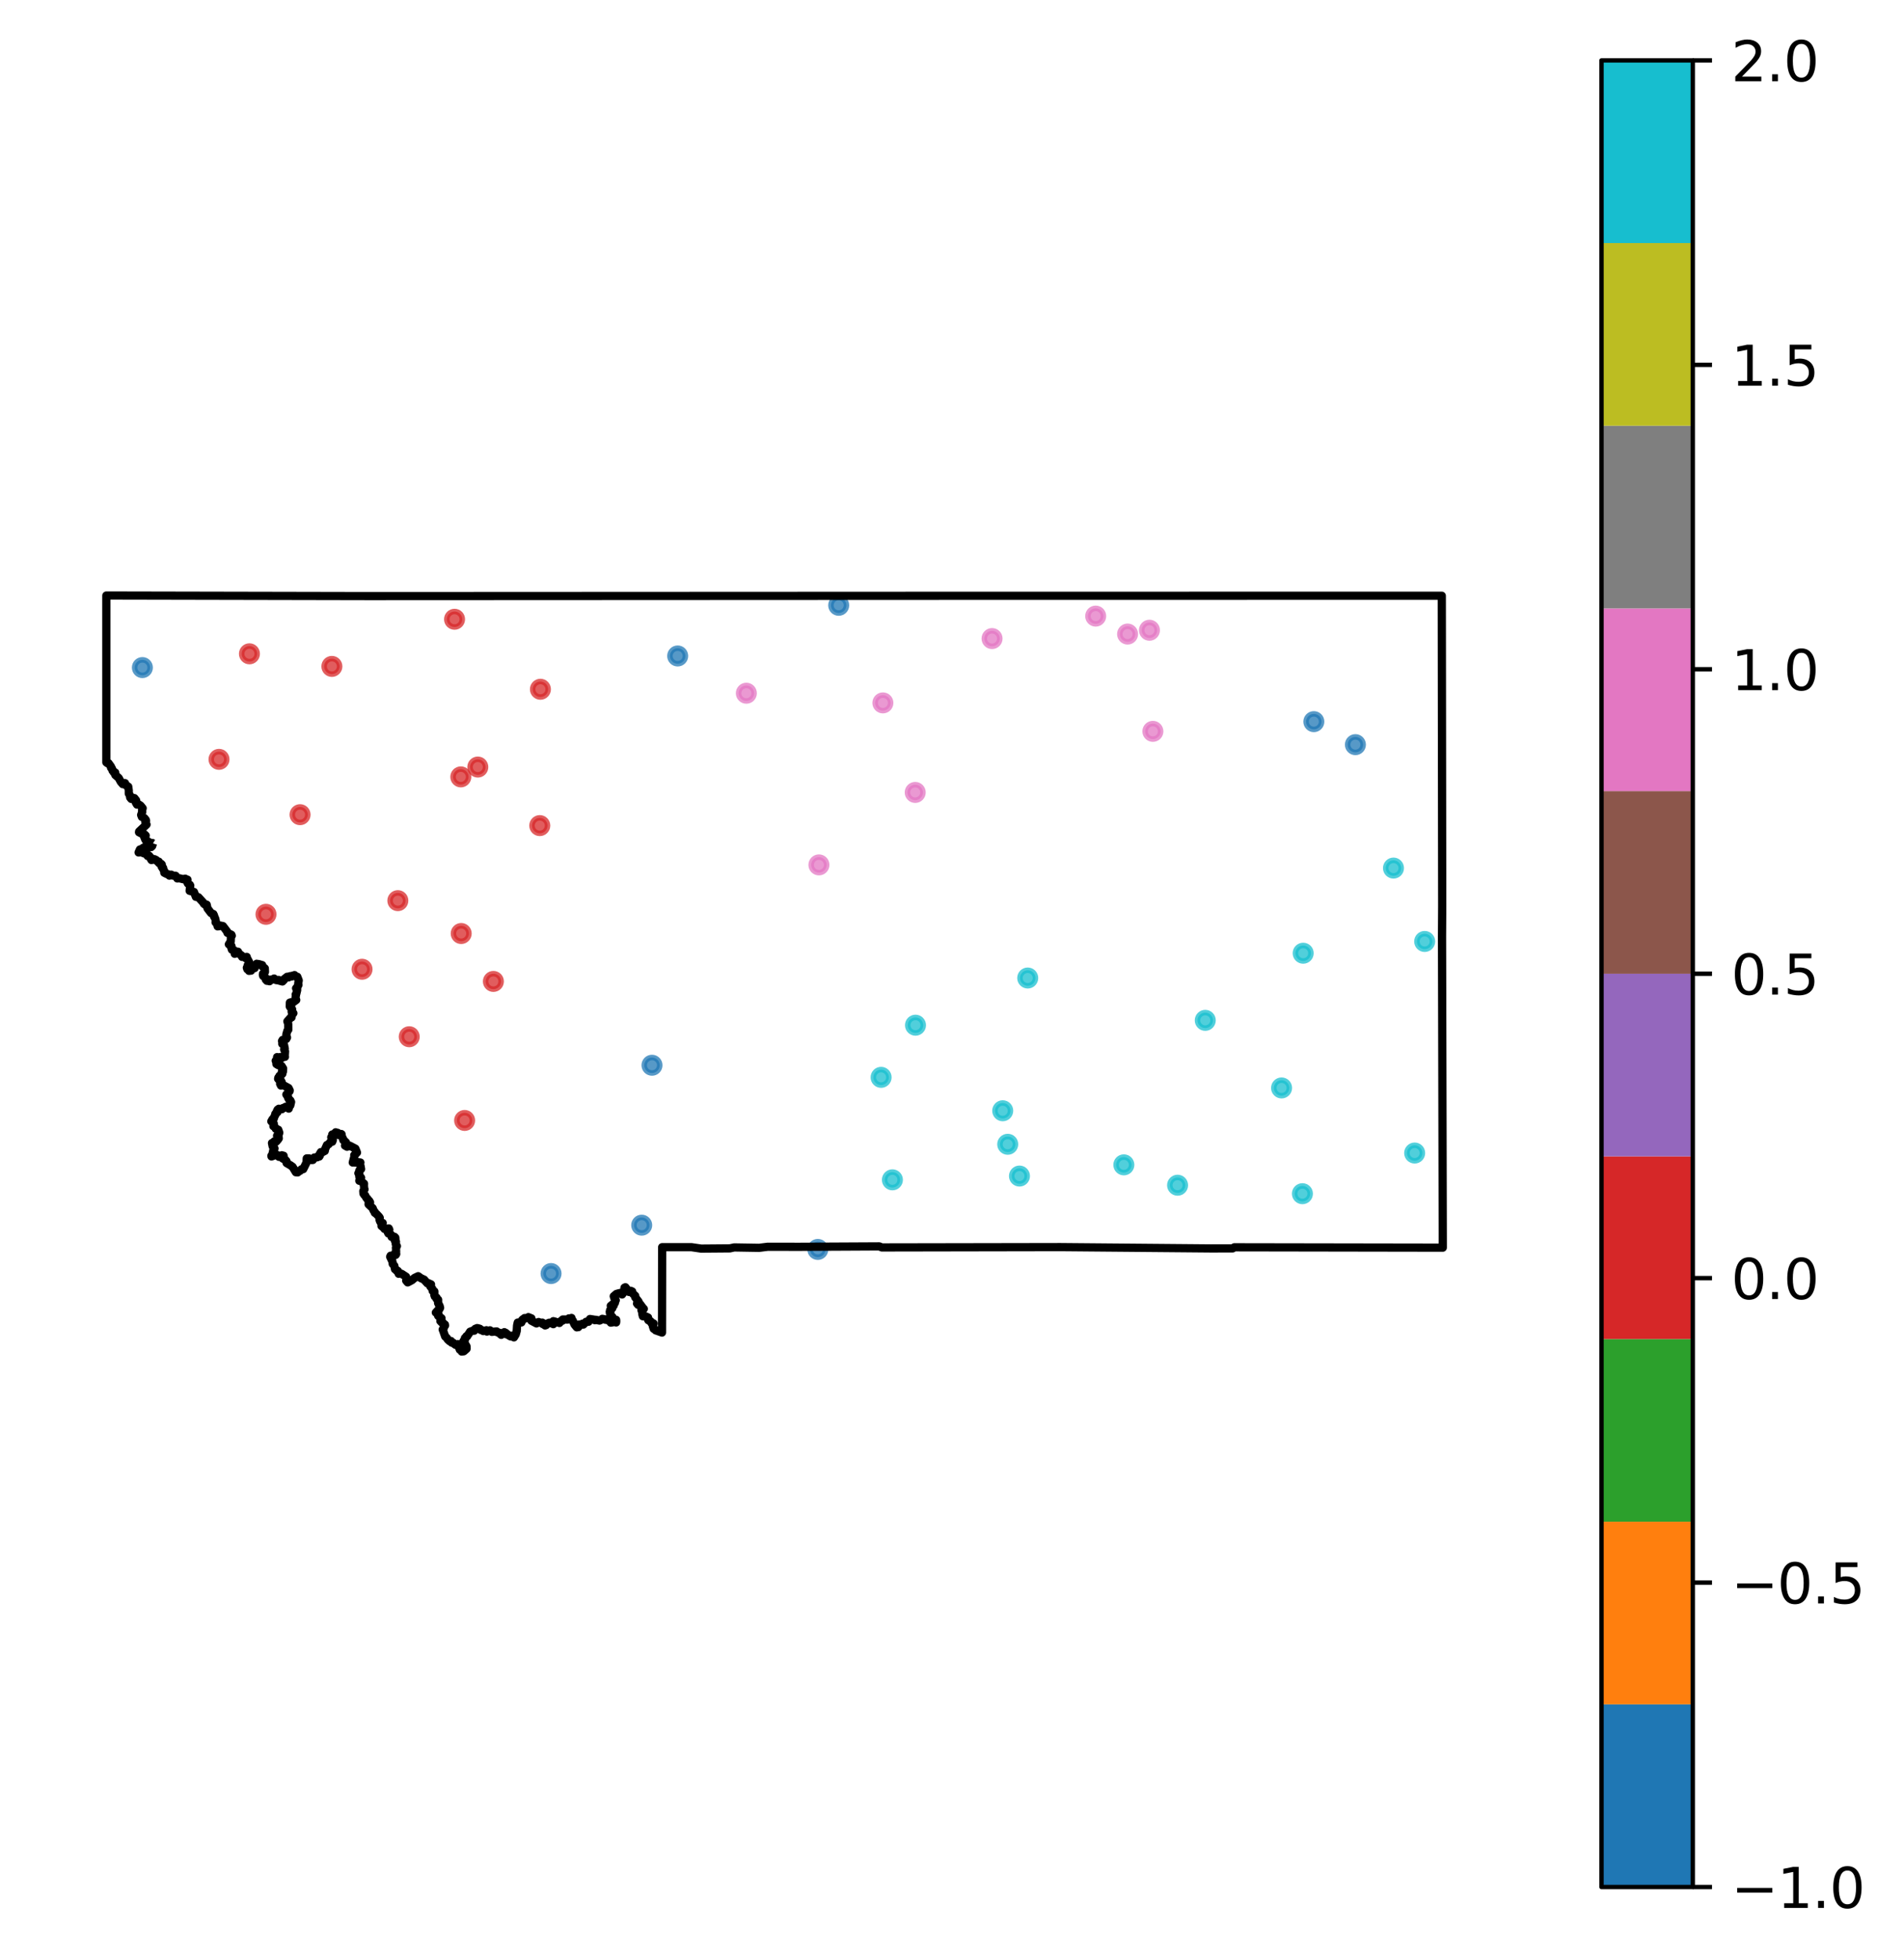 <?xml version="1.0" encoding="utf-8" standalone="no"?>
<!DOCTYPE svg PUBLIC "-//W3C//DTD SVG 1.1//EN"
  "http://www.w3.org/Graphics/SVG/1.1/DTD/svg11.dtd">
<svg xmlns:xlink="http://www.w3.org/1999/xlink" width="346.895pt" height="356.718pt" viewBox="0 0 346.895 356.718" xmlns="http://www.w3.org/2000/svg" version="1.1">
 <defs>
  <style type="text/css">*{stroke-linejoin: round; stroke-linecap: butt}</style>
 </defs>
 <g id="figure_1">
  <g id="patch_1">
   <path d="M 0 356.718 
L 346.895 356.718 
L 346.895 0 
L 0 0 
z
" style="fill: #ffffff"/>
  </g>
  <g id="axes_1">
   <g id="PathCollection_1">
    <defs>
     <path id="C0_0_c93d102236" d="M 0 1.414 
C 0.375 1.414 0.735 1.265 1 1 
C 1.265 0.735 1.414 0.375 1.414 -0 
C 1.414 -0.375 1.265 -0.735 1 -1 
C 0.735 -1.265 0.375 -1.414 0 -1.414 
C -0.375 -1.414 -0.735 -1.265 -1 -1 
C -1.265 -0.735 -1.414 -0.375 -1.414 0 
C -1.414 0.375 -1.265 0.735 -1 1 
C -0.735 1.265 -0.375 1.414 0 1.414 
z
"/>
    </defs>
    <g clip-path="url(#p27809f8a85)">
     <use xlink:href="#C0_0_c93d102236" x="100.398" y="231.923" style="fill: #1f77b4; fill-opacity: 0.75; stroke: #1f77b4; stroke-opacity: 0.75"/>
    </g>
    <g clip-path="url(#p27809f8a85)">
     <use xlink:href="#C0_0_c93d102236" x="98.342" y="150.347" style="fill: #d62728; fill-opacity: 0.75; stroke: #d62728; stroke-opacity: 0.75"/>
    </g>
    <g clip-path="url(#p27809f8a85)">
     <use xlink:href="#C0_0_c93d102236" x="209.421" y="114.769" style="fill: #e377c2; fill-opacity: 0.75; stroke: #e377c2; stroke-opacity: 0.75"/>
    </g>
    <g clip-path="url(#p27809f8a85)">
     <use xlink:href="#C0_0_c93d102236" x="183.599" y="208.381" style="fill: #17becf; fill-opacity: 0.75; stroke: #17becf; stroke-opacity: 0.75"/>
    </g>
    <g clip-path="url(#p27809f8a85)">
     <use xlink:href="#C0_0_c93d102236" x="116.914" y="223.111" style="fill: #1f77b4; fill-opacity: 0.75; stroke: #1f77b4; stroke-opacity: 0.75"/>
    </g>
    <g clip-path="url(#p27809f8a85)">
     <use xlink:href="#C0_0_c93d102236" x="253.882" y="158.085" style="fill: #17becf; fill-opacity: 0.75; stroke: #17becf; stroke-opacity: 0.75"/>
    </g>
    <g clip-path="url(#p27809f8a85)">
     <use xlink:href="#C0_0_c93d102236" x="180.744" y="116.288" style="fill: #e377c2; fill-opacity: 0.75; stroke: #e377c2; stroke-opacity: 0.75"/>
    </g>
    <g clip-path="url(#p27809f8a85)">
     <use xlink:href="#C0_0_c93d102236" x="239.373" y="131.417" style="fill: #1f77b4; fill-opacity: 0.75; stroke: #1f77b4; stroke-opacity: 0.75"/>
    </g>
    <g clip-path="url(#p27809f8a85)">
     <use xlink:href="#C0_0_c93d102236" x="83.958" y="141.477" style="fill: #d62728; fill-opacity: 0.75; stroke: #d62728; stroke-opacity: 0.75"/>
    </g>
    <g clip-path="url(#p27809f8a85)">
     <use xlink:href="#C0_0_c93d102236" x="72.484" y="164.014" style="fill: #d62728; fill-opacity: 0.75; stroke: #d62728; stroke-opacity: 0.75"/>
    </g>
    <g clip-path="url(#p27809f8a85)">
     <use xlink:href="#C0_0_c93d102236" x="135.979" y="126.241" style="fill: #e377c2; fill-opacity: 0.75; stroke: #e377c2; stroke-opacity: 0.75"/>
    </g>
    <g clip-path="url(#p27809f8a85)">
     <use xlink:href="#C0_0_c93d102236" x="25.942" y="121.572" style="fill: #1f77b4; fill-opacity: 0.75; stroke: #1f77b4; stroke-opacity: 0.75"/>
    </g>
    <g clip-path="url(#p27809f8a85)">
     <use xlink:href="#C0_0_c93d102236" x="166.796" y="186.695" style="fill: #17becf; fill-opacity: 0.75; stroke: #17becf; stroke-opacity: 0.75"/>
    </g>
    <g clip-path="url(#p27809f8a85)">
     <use xlink:href="#C0_0_c93d102236" x="246.945" y="135.605" style="fill: #1f77b4; fill-opacity: 0.75; stroke: #1f77b4; stroke-opacity: 0.75"/>
    </g>
    <g clip-path="url(#p27809f8a85)">
     <use xlink:href="#C0_0_c93d102236" x="237.291" y="217.38" style="fill: #17becf; fill-opacity: 0.75; stroke: #17becf; stroke-opacity: 0.75"/>
    </g>
    <g clip-path="url(#p27809f8a85)">
     <use xlink:href="#C0_0_c93d102236" x="210.046" y="133.185" style="fill: #e377c2; fill-opacity: 0.75; stroke: #e377c2; stroke-opacity: 0.75"/>
    </g>
    <g clip-path="url(#p27809f8a85)">
     <use xlink:href="#C0_0_c93d102236" x="54.668" y="148.358" style="fill: #d62728; fill-opacity: 0.75; stroke: #d62728; stroke-opacity: 0.75"/>
    </g>
    <g clip-path="url(#p27809f8a85)">
     <use xlink:href="#C0_0_c93d102236" x="219.591" y="185.812" style="fill: #17becf; fill-opacity: 0.75; stroke: #17becf; stroke-opacity: 0.75"/>
    </g>
    <g clip-path="url(#p27809f8a85)">
     <use xlink:href="#C0_0_c93d102236" x="123.467" y="119.455" style="fill: #1f77b4; fill-opacity: 0.75; stroke: #1f77b4; stroke-opacity: 0.75"/>
    </g>
    <g clip-path="url(#p27809f8a85)">
     <use xlink:href="#C0_0_c93d102236" x="98.46" y="125.519" style="fill: #d62728; fill-opacity: 0.75; stroke: #d62728; stroke-opacity: 0.75"/>
    </g>
    <g clip-path="url(#p27809f8a85)">
     <use xlink:href="#C0_0_c93d102236" x="204.756" y="212.127" style="fill: #17becf; fill-opacity: 0.75; stroke: #17becf; stroke-opacity: 0.75"/>
    </g>
    <g clip-path="url(#p27809f8a85)">
     <use xlink:href="#C0_0_c93d102236" x="160.856" y="128.003" style="fill: #e377c2; fill-opacity: 0.75; stroke: #e377c2; stroke-opacity: 0.75"/>
    </g>
    <g clip-path="url(#p27809f8a85)">
     <use xlink:href="#C0_0_c93d102236" x="182.688" y="202.278" style="fill: #17becf; fill-opacity: 0.75; stroke: #17becf; stroke-opacity: 0.75"/>
    </g>
    <g clip-path="url(#p27809f8a85)">
     <use xlink:href="#C0_0_c93d102236" x="152.805" y="110.228" style="fill: #1f77b4; fill-opacity: 0.75; stroke: #1f77b4; stroke-opacity: 0.75"/>
    </g>
    <g clip-path="url(#p27809f8a85)">
     <use xlink:href="#C0_0_c93d102236" x="118.788" y="193.988" style="fill: #1f77b4; fill-opacity: 0.75; stroke: #1f77b4; stroke-opacity: 0.75"/>
    </g>
    <g clip-path="url(#p27809f8a85)">
     <use xlink:href="#C0_0_c93d102236" x="166.745" y="144.306" style="fill: #e377c2; fill-opacity: 0.75; stroke: #e377c2; stroke-opacity: 0.75"/>
    </g>
    <g clip-path="url(#p27809f8a85)">
     <use xlink:href="#C0_0_c93d102236" x="214.546" y="215.836" style="fill: #17becf; fill-opacity: 0.75; stroke: #17becf; stroke-opacity: 0.75"/>
    </g>
    <g clip-path="url(#p27809f8a85)">
     <use xlink:href="#C0_0_c93d102236" x="65.963" y="176.509" style="fill: #d62728; fill-opacity: 0.75; stroke: #d62728; stroke-opacity: 0.75"/>
    </g>
    <g clip-path="url(#p27809f8a85)">
     <use xlink:href="#C0_0_c93d102236" x="48.461" y="166.502" style="fill: #d62728; fill-opacity: 0.75; stroke: #d62728; stroke-opacity: 0.75"/>
    </g>
    <g clip-path="url(#p27809f8a85)">
     <use xlink:href="#C0_0_c93d102236" x="84.027" y="169.998" style="fill: #d62728; fill-opacity: 0.75; stroke: #d62728; stroke-opacity: 0.75"/>
    </g>
    <g clip-path="url(#p27809f8a85)">
     <use xlink:href="#C0_0_c93d102236" x="160.531" y="196.192" style="fill: #17becf; fill-opacity: 0.75; stroke: #17becf; stroke-opacity: 0.75"/>
    </g>
    <g clip-path="url(#p27809f8a85)">
     <use xlink:href="#C0_0_c93d102236" x="87.055" y="139.685" style="fill: #d62728; fill-opacity: 0.75; stroke: #d62728; stroke-opacity: 0.75"/>
    </g>
    <g clip-path="url(#p27809f8a85)">
     <use xlink:href="#C0_0_c93d102236" x="149.203" y="157.503" style="fill: #e377c2; fill-opacity: 0.75; stroke: #e377c2; stroke-opacity: 0.75"/>
    </g>
    <g clip-path="url(#p27809f8a85)">
     <use xlink:href="#C0_0_c93d102236" x="89.892" y="178.724" style="fill: #d62728; fill-opacity: 0.75; stroke: #d62728; stroke-opacity: 0.75"/>
    </g>
    <g clip-path="url(#p27809f8a85)">
     <use xlink:href="#C0_0_c93d102236" x="237.43" y="173.587" style="fill: #17becf; fill-opacity: 0.75; stroke: #17becf; stroke-opacity: 0.75"/>
    </g>
    <g clip-path="url(#p27809f8a85)">
     <use xlink:href="#C0_0_c93d102236" x="205.437" y="115.467" style="fill: #e377c2; fill-opacity: 0.75; stroke: #e377c2; stroke-opacity: 0.75"/>
    </g>
    <g clip-path="url(#p27809f8a85)">
     <use xlink:href="#C0_0_c93d102236" x="259.566" y="171.447" style="fill: #17becf; fill-opacity: 0.75; stroke: #17becf; stroke-opacity: 0.75"/>
    </g>
    <g clip-path="url(#p27809f8a85)">
     <use xlink:href="#C0_0_c93d102236" x="84.651" y="204.042" style="fill: #d62728; fill-opacity: 0.75; stroke: #d62728; stroke-opacity: 0.75"/>
    </g>
    <g clip-path="url(#p27809f8a85)">
     <use xlink:href="#C0_0_c93d102236" x="60.466" y="121.357" style="fill: #d62728; fill-opacity: 0.75; stroke: #d62728; stroke-opacity: 0.75"/>
    </g>
    <g clip-path="url(#p27809f8a85)">
     <use xlink:href="#C0_0_c93d102236" x="162.589" y="214.855" style="fill: #17becf; fill-opacity: 0.75; stroke: #17becf; stroke-opacity: 0.75"/>
    </g>
    <g clip-path="url(#p27809f8a85)">
     <use xlink:href="#C0_0_c93d102236" x="199.627" y="112.198" style="fill: #e377c2; fill-opacity: 0.75; stroke: #e377c2; stroke-opacity: 0.75"/>
    </g>
    <g clip-path="url(#p27809f8a85)">
     <use xlink:href="#C0_0_c93d102236" x="82.815" y="112.772" style="fill: #d62728; fill-opacity: 0.75; stroke: #d62728; stroke-opacity: 0.75"/>
    </g>
    <g clip-path="url(#p27809f8a85)">
     <use xlink:href="#C0_0_c93d102236" x="233.493" y="198.122" style="fill: #17becf; fill-opacity: 0.75; stroke: #17becf; stroke-opacity: 0.75"/>
    </g>
    <g clip-path="url(#p27809f8a85)">
     <use xlink:href="#C0_0_c93d102236" x="39.901" y="138.285" style="fill: #d62728; fill-opacity: 0.75; stroke: #d62728; stroke-opacity: 0.75"/>
    </g>
    <g clip-path="url(#p27809f8a85)">
     <use xlink:href="#C0_0_c93d102236" x="74.56" y="188.797" style="fill: #d62728; fill-opacity: 0.75; stroke: #d62728; stroke-opacity: 0.75"/>
    </g>
    <g clip-path="url(#p27809f8a85)">
     <use xlink:href="#C0_0_c93d102236" x="187.244" y="178.104" style="fill: #17becf; fill-opacity: 0.75; stroke: #17becf; stroke-opacity: 0.75"/>
    </g>
    <g clip-path="url(#p27809f8a85)">
     <use xlink:href="#C0_0_c93d102236" x="257.741" y="209.975" style="fill: #17becf; fill-opacity: 0.75; stroke: #17becf; stroke-opacity: 0.75"/>
    </g>
    <g clip-path="url(#p27809f8a85)">
     <use xlink:href="#C0_0_c93d102236" x="45.447" y="119.063" style="fill: #d62728; fill-opacity: 0.75; stroke: #d62728; stroke-opacity: 0.75"/>
    </g>
    <g clip-path="url(#p27809f8a85)">
     <use xlink:href="#C0_0_c93d102236" x="148.998" y="227.532" style="fill: #1f77b4; fill-opacity: 0.75; stroke: #1f77b4; stroke-opacity: 0.75"/>
    </g>
    <g clip-path="url(#p27809f8a85)">
     <use xlink:href="#C0_0_c93d102236" x="185.74" y="214.168" style="fill: #17becf; fill-opacity: 0.75; stroke: #17becf; stroke-opacity: 0.75"/>
    </g>
   </g>
   <g id="LineCollection_1">
    <path d="M 27.882 153.583 
L 27.779 153.523 
L 27.243 153.635 
L 27.103 153.31 
L 26.731 153.425 
L 26.655 152.955 
L 26.48 152.91 
L 26.227 152.283 
L 26.546 152.156 
L 26.322 151.939 
L 26.222 152.017 
L 25.325 151.556 
L 25.347 151.422 
L 26.701 150.15 
L 26.514 149.906 
L 26.478 149.656 
L 26.617 149.5 
L 26.584 149.471 
L 26.565 149.306 
L 26.297 148.981 
L 25.847 148.767 
L 25.713 148.415 
L 25.919 147.824 
L 25.879 147.587 
L 25.994 147.189 
L 25.601 146.703 
L 25.247 146.474 
L 24.964 146.523 
L 24.744 146.155 
L 24.81 145.763 
L 24.476 145.343 
L 24.332 145.319 
L 23.918 145.49 
L 23.707 145.22 
L 23.666 144.824 
L 23.465 144.52 
L 23.466 143.975 
L 23.365 143.251 
L 22.991 143.04 
L 22.773 142.606 
L 22.369 142.799 
L 22.004 142.373 
L 21.627 141.672 
L 21.011 141.133 
L 20.987 140.684 
L 20.726 140.647 
L 20.681 140.441 
L 20.505 140.34 
L 20.408 139.969 
L 20.235 139.825 
L 20.218 139.604 
L 19.754 138.956 
L 19.59 138.994 
L 19.375 138.831 
L 19.375 108.451 
L 67.109 108.551 
L 167.35 108.504 
L 262.683 108.488 
L 262.759 165.049 
L 262.725 170.524 
L 262.865 227.205 
L 224.881 227.14 
L 224.577 227.341 
L 220.561 227.347 
L 193.194 227.105 
L 160.659 227.164 
L 160.202 226.975 
L 145.555 227.052 
L 139.876 227.042 
L 138.305 227.238 
L 133.766 227.162 
L 132.983 227.335 
L 127.737 227.379 
L 126.001 227.121 
L 120.639 227.119 
L 120.614 242.67 
L 119.457 242.264 
L 119.412 242.164 
L 119.096 241.977 
L 118.935 241.481 
L 119.081 241.019 
L 118.89 240.918 
L 118.692 240.944 
L 118.524 240.609 
L 118.123 240.424 
L 118.081 240.353 
L 118.075 239.927 
L 117.66 239.73 
L 117.13 239.706 
L 117.03 239.326 
L 116.979 238.854 
L 116.861 238.583 
L 117.299 238.346 
L 117.195 238.268 
L 116.624 237.494 
L 116.268 237.625 
L 116.057 237.377 
L 116.157 237.333 
L 116.336 237.011 
L 115.718 236.226 
L 115.739 235.98 
L 115.207 235.491 
L 115.184 235.185 
L 114.91 235.063 
L 114.589 235.271 
L 113.943 234.417 
L 113.778 234.496 
L 113.748 234.739 
L 113.677 235.346 
L 113.547 235.423 
L 113.346 235.729 
L 113.144 235.632 
L 113.035 235.45 
L 112.685 235.531 
L 112.306 235.64 
L 111.816 236.058 
L 111.958 236.267 
L 111.92 236.416 
L 112.188 236.785 
L 112.084 236.827 
L 112.033 237.274 
L 111.798 237.541 
L 111.808 237.754 
L 111.704 237.699 
L 111.588 237.542 
L 111.509 237.699 
L 111.447 237.662 
L 111.274 237.801 
L 111.424 238.032 
L 111.557 238.228 
L 111.149 238.597 
L 111.209 238.659 
L 111.088 238.886 
L 111.216 238.962 
L 111.111 239.085 
L 111.247 239.543 
L 111.581 239.831 
L 111.48 239.941 
L 111.45 240.133 
L 111.767 240.177 
L 112.095 240.367 
L 112.105 240.309 
L 112.257 240.351 
L 112.278 240.587 
L 112.256 240.826 
L 112.02 240.731 
L 111.276 240.859 
L 111.129 240.561 
L 110.814 240.459 
L 110.654 240.285 
L 110.334 240.343 
L 110.302 240.275 
L 109.737 240.168 
L 109.738 240.24 
L 109.223 240.484 
L 108.539 240.345 
L 108.379 240.419 
L 108.292 240.326 
L 107.489 240.197 
L 107.235 240.695 
L 106.792 240.703 
L 106.281 241.216 
L 106.103 241.065 
L 105.82 241.281 
L 105.503 241.21 
L 105.335 241.599 
L 105.364 241.68 
L 105.309 241.641 
L 105.089 241.716 
L 104.668 241.205 
L 104.371 240.525 
L 104.229 240.454 
L 104.12 240.005 
L 104.092 240.104 
L 103.914 240.189 
L 103.654 240.084 
L 103.595 240.219 
L 103.438 240.3 
L 102.529 240.29 
L 102.45 240.514 
L 102.258 240.522 
L 102.133 240.648 
L 101.922 240.921 
L 100.995 240.643 
L 100.807 240.597 
L 100.805 240.94 
L 100.805 241.139 
L 100.703 241.011 
L 100.58 241.022 
L 100.163 240.916 
L 100.07 240.879 
L 99.831 240.978 
L 99.583 241.091 
L 99.514 241.299 
L 99.313 241.371 
L 99.25 241.262 
L 98.894 241.124 
L 98.807 240.862 
L 98.452 240.891 
L 98.132 240.749 
L 97.747 241.004 
L 96.814 240.512 
L 96.861 240.274 
L 96.785 240.231 
L 96.823 240.08 
L 96.266 239.855 
L 96.215 239.956 
L 96.04 240.039 
L 95.572 240.029 
L 95.424 240.233 
L 95.294 240.229 
L 95.109 240.408 
L 94.992 240.827 
L 94.323 240.853 
L 94.206 241.39 
L 94.138 242.432 
L 94.08 242.565 
L 93.974 242.991 
L 93.633 243.544 
L 93.559 243.453 
L 93.214 243.243 
L 93.035 243.376 
L 92.68 243.173 
L 92.392 242.931 
L 92.24 242.982 
L 92.137 242.719 
L 92.055 242.725 
L 91.886 242.595 
L 91.32 243.086 
L 91.116 242.908 
L 91.051 242.719 
L 90.606 242.622 
L 90.487 242.463 
L 89.603 242.539 
L 89.266 242.257 
L 88.715 242.491 
L 88.629 242.245 
L 88.054 242.397 
L 87.846 242.237 
L 87.583 242.193 
L 87.425 241.981 
L 87.105 241.885 
L 86.914 241.854 
L 86.577 241.996 
L 86.405 242.327 
L 86.269 242.274 
L 85.652 242.508 
L 85.497 242.76 
L 85.132 243.287 
L 85.094 243.372 
L 85.02 243.322 
L 84.969 243.346 
L 84.881 243.552 
L 84.704 243.668 
L 84.705 243.997 
L 84.441 244.215 
L 84.995 245.173 
L 85.003 245.626 
L 84.497 246.073 
L 84.124 246.128 
L 83.955 245.844 
L 83.772 245.775 
L 83.434 244.772 
L 83.185 244.982 
L 82.926 244.869 
L 82.687 244.633 
L 82.587 244.548 
L 82.302 244.514 
L 82.142 244.287 
L 82.167 244.206 
L 81.944 244.258 
L 81.576 243.93 
L 81.417 243.662 
L 81.104 243.381 
L 80.79 242.465 
L 80.651 242.114 
L 80.873 241.805 
L 80.872 241.507 
L 81.083 241.392 
L 81.063 241.216 
L 80.875 241.108 
L 80.661 240.837 
L 80.608 240.882 
L 80.52 240.869 
L 80.228 240.566 
L 80.287 240.313 
L 80.439 240.06 
L 80.288 239.957 
L 79.833 239.636 
L 79.933 239.423 
L 79.405 239.024 
L 79.908 238.471 
L 80.016 238.481 
L 80.185 238.16 
L 80.103 237.849 
L 79.897 237.45 
L 79.816 237.303 
L 79.821 236.677 
L 79.532 236.523 
L 79.53 236.295 
L 79.212 236.081 
L 79.228 236.004 
L 79.131 235.836 
L 79.135 235.173 
L 78.826 235.083 
L 78.757 234.684 
L 78.403 234.264 
L 78.509 233.999 
L 78.53 233.889 
L 77.993 233.646 
L 77.876 233.709 
L 77.477 233.274 
L 77.28 233.032 
L 76.682 232.761 
L 76.189 232.399 
L 75.532 232.712 
L 75.082 233.11 
L 74.544 233.404 
L 74.276 233.536 
L 74.004 233.216 
L 74.178 233.063 
L 73.976 232.493 
L 73.201 231.985 
L 72.894 231.872 
L 72.64 231.965 
L 72.632 231.817 
L 72.496 231.453 
L 72.283 231.429 
L 72.2 231.249 
L 71.969 231.14 
L 71.844 230.507 
L 71.547 230.173 
L 71.504 229.747 
L 71.082 228.862 
L 71.166 228.675 
L 71.324 228.726 
L 71.446 228.621 
L 71.75 228.702 
L 71.847 228.569 
L 72.097 228.52 
L 72.194 228.352 
L 72.076 228.018 
L 72.174 227.94 
L 72.135 227.198 
L 72.317 226.929 
L 72.098 226.553 
L 72.147 226.142 
L 71.954 225.969 
L 72.051 225.708 
L 72.03 225.392 
L 71.862 225.223 
L 71.578 225.315 
L 71.351 225.26 
L 71.273 224.877 
L 71.027 224.744 
L 70.771 224.631 
L 70.628 224.361 
L 70.935 223.95 
L 70.83 223.702 
L 70.051 223.798 
L 69.962 223.63 
L 69.502 223.254 
L 69.726 222.709 
L 69.437 222.746 
L 69.221 222.36 
L 69.148 222.115 
L 69.189 221.773 
L 69.086 221.615 
L 68.942 221.449 
L 68.546 221.031 
L 68.293 220.862 
L 68.282 220.716 
L 68.071 220.453 
L 67.906 220.027 
L 67.146 219.309 
L 67.167 219.067 
L 67.429 218.962 
L 67.261 218.663 
L 66.944 218.397 
L 66.927 218.271 
L 66.733 218.114 
L 66.515 217.664 
L 66.423 217.656 
L 66.219 217.374 
L 66.185 216.899 
L 66.305 216.671 
L 66.414 216.583 
L 66.368 216.532 
L 66.306 215.975 
L 66.324 215.553 
L 65.75 215.085 
L 65.461 215.029 
L 65.528 214.693 
L 65.792 214.476 
L 65.684 214.359 
L 65.461 214.279 
L 65.444 214.202 
L 65.494 213.9 
L 65.294 213.652 
L 65.489 213.411 
L 65.457 213.177 
L 65.788 212.895 
L 65.689 212.337 
L 65.526 211.919 
L 65.664 211.702 
L 65.337 211.665 
L 64.898 211.638 
L 64.779 211.726 
L 64.491 211.678 
L 64.27 211.701 
L 64.61 210.456 
L 64.54 210.357 
L 65.041 209.893 
L 64.752 209.176 
L 63.727 208.64 
L 63.232 208.831 
L 62.856 208.614 
L 62.918 208.449 
L 62.899 208.233 
L 63.043 208.046 
L 62.658 207.673 
L 62.545 207.622 
L 62.53 207.446 
L 62.322 207.027 
L 62.225 206.703 
L 62.233 206.548 
L 62.155 206.505 
L 61.634 206.676 
L 61.545 206.596 
L 61.513 206.293 
L 61.326 206.31 
L 61.153 206.203 
L 61.048 206.36 
L 60.984 206.473 
L 60.532 206.598 
L 60.629 206.861 
L 60.346 207.114 
L 60.642 207.617 
L 60.534 207.911 
L 60.22 207.934 
L 59.869 208.376 
L 59.567 208.511 
L 59.236 209.253 
L 59.174 209.6 
L 59.095 209.602 
L 58.882 209.756 
L 58.462 209.804 
L 58.241 210.174 
L 58.305 210.374 
L 58.166 210.619 
L 57.874 210.598 
L 57.794 210.752 
L 57.265 210.793 
L 56.995 211.234 
L 56.759 211.248 
L 56.3 210.945 
L 55.883 210.954 
L 55.862 211.444 
L 55.908 211.58 
L 55.243 212.91 
L 54.938 212.925 
L 54.651 213.224 
L 54.546 213.213 
L 54.229 213.508 
L 53.912 213.481 
L 53.31 212.493 
L 52.966 212.24 
L 52.211 211.793 
L 52.19 211.438 
L 52.058 211.399 
L 52 211.216 
L 51.514 210.977 
L 51.673 210.467 
L 51.477 210.518 
L 51.352 210.378 
L 50.822 210.668 
L 50.451 210.296 
L 50.23 210.211 
L 50.135 210.349 
L 49.466 210.601 
L 49.455 210.456 
L 49.596 210.354 
L 49.817 209.356 
L 50.013 209.151 
L 49.877 208.843 
L 49.676 208.757 
L 49.553 208.153 
L 49.978 207.979 
L 49.945 207.905 
L 49.982 207.846 
L 50.197 207.791 
L 50.338 207.879 
L 50.654 207.512 
L 50.792 207.306 
L 50.753 207.051 
L 50.759 206.901 
L 50.477 206.827 
L 50.852 206.397 
L 50.881 206.262 
L 50.698 205.733 
L 50.367 205.594 
L 50.242 205.56 
L 50.06 205.22 
L 49.813 205.096 
L 49.88 204.624 
L 49.435 204.205 
L 49.655 203.812 
L 49.889 203.699 
L 49.943 203.436 
L 50.171 203.016 
L 50.154 202.852 
L 50.55 202.54 
L 50.43 202.376 
L 50.587 202.067 
L 50.71 202.048 
L 50.803 201.909 
L 51.351 201.996 
L 51.493 201.867 
L 51.562 201.777 
L 51.722 201.758 
L 52.046 201.556 
L 52.614 201.883 
L 52.731 201.281 
L 52.89 201.3 
L 53.035 200.676 
L 52.938 200.655 
L 52.909 200.404 
L 52.727 200.343 
L 52.482 199.899 
L 52.509 199.79 
L 52.171 199.322 
L 52.759 198.727 
L 52.781 198.561 
L 52.572 198.136 
L 51.507 197.553 
L 51.188 197.69 
L 51.03 197.371 
L 51.088 197.235 
L 51.329 197.06 
L 51.071 196.589 
L 50.839 196.652 
L 50.667 196.461 
L 50.716 196.239 
L 50.833 196.223 
L 50.918 195.92 
L 51.312 195.684 
L 51.452 195.528 
L 51.348 195.426 
L 51.343 195.201 
L 51.553 195.148 
L 51.584 194.578 
L 51.301 194.124 
L 51.017 194.127 
L 50.877 193.988 
L 50.681 193.967 
L 50.357 193.768 
L 50.349 193.431 
L 50.228 193.165 
L 50.491 192.911 
L 50.481 192.505 
L 50.631 192.595 
L 51.002 192.505 
L 51.27 192.715 
L 51.64 192.43 
L 51.916 192.458 
L 51.879 192.32 
L 51.932 191.455 
L 51.759 191.105 
L 51.885 190.96 
L 51.754 190.321 
L 51.426 190.102 
L 51.496 189.996 
L 51.376 189.587 
L 51.494 189.374 
L 51.722 189.441 
L 52.147 189.214 
L 52.294 188.939 
L 52.158 188.539 
L 52.169 188.366 
L 52.366 187.687 
L 52.526 187.524 
L 52.516 186.478 
L 52.355 185.997 
L 52.942 185.339 
L 53.118 185.275 
L 53.239 184.573 
L 53.451 184.511 
L 53.293 184.342 
L 53.127 184.218 
L 53.227 183.824 
L 53.152 183.647 
L 52.9 183.45 
L 52.797 183.304 
L 52.812 182.581 
L 53.135 182.495 
L 53.305 182.594 
L 53.973 182.099 
L 53.87 181.864 
L 53.848 181.647 
L 53.921 181.218 
L 53.867 181.119 
L 53.973 181.007 
L 54.146 180.291 
L 53.942 179.976 
L 54.224 179.694 
L 54.231 179.554 
L 54.381 179.356 
L 54.341 179.028 
L 54.426 178.544 
L 54.166 177.871 
L 53.763 177.793 
L 53.657 177.568 
L 53.575 177.646 
L 53.255 177.687 
L 53.14 177.826 
L 52.921 177.753 
L 52.732 177.914 
L 52.616 177.832 
L 52.565 177.993 
L 52.312 177.879 
L 51.704 178.366 
L 51.743 178.446 
L 51.455 178.735 
L 50.831 178.567 
L 50.761 178.452 
L 50.579 178.516 
L 50.299 178.475 
L 49.935 178.196 
L 49.829 178.353 
L 49.352 178.394 
L 49.103 178.689 
L 48.76 178.602 
L 48.639 178.614 
L 48.425 178.381 
L 48.511 178.175 
L 47.946 177.732 
L 48.083 177.548 
L 47.892 177.516 
L 47.939 177.445 
L 47.915 177.32 
L 48.278 176.981 
L 48.25 176.348 
L 47.85 176.035 
L 47.774 175.753 
L 47.098 175.558 
L 46.958 175.631 
L 46.756 175.512 
L 46.387 176.295 
L 45.921 176.358 
L 45.745 176.755 
L 45.364 176.796 
L 45.338 176.571 
L 45.068 176.509 
L 44.973 176.229 
L 45.064 176.134 
L 45.123 175.792 
L 45.309 175.672 
L 45.393 175.192 
L 45.113 174.673 
L 45.032 174.675 
L 44.954 174.256 
L 44.912 174.365 
L 44.726 174.462 
L 44.53 174.268 
L 44.11 174.261 
L 43.957 173.968 
L 43.684 173.773 
L 43.471 173.576 
L 43.367 173.314 
L 42.937 173.462 
L 42.77 173.697 
L 42.704 173.082 
L 42.546 173.082 
L 42.252 172.942 
L 42.092 172.451 
L 42.186 172.317 
L 42.091 172.12 
L 41.694 171.965 
L 41.869 171.702 
L 42.036 171.461 
L 42.078 170.485 
L 42.23 170.402 
L 42.163 170.224 
L 41.823 170.064 
L 41.444 169.888 
L 41.481 169.781 
L 40.619 168.645 
L 40.065 168.533 
L 40.009 168.651 
L 39.656 168.701 
L 39.618 168.537 
L 39.633 168.374 
L 39.271 167.954 
L 39.325 167.807 
L 39.238 167.366 
L 39.111 167.045 
L 39.027 166.974 
L 38.986 166.679 
L 38.854 166.592 
L 38.873 166.455 
L 38.458 166.278 
L 37.814 165.438 
L 37.66 164.748 
L 37.604 164.794 
L 37.399 164.783 
L 37.127 164.557 
L 37.14 164.482 
L 36.336 163.599 
L 36.146 163.391 
L 35.686 163.323 
L 35.337 162.429 
L 34.551 162.224 
L 34.581 161.913 
L 34.666 161.277 
L 34.587 161.122 
L 34.242 160.905 
L 34.069 160.551 
L 34.162 160.196 
L 34.076 160.203 
L 33.743 160.013 
L 33.362 160.109 
L 32.695 159.939 
L 32.3 159.968 
L 32.009 159.496 
L 31.365 159.434 
L 31.201 159.283 
L 30.867 159.462 
L 30.693 159.223 
L 30.437 159.187 
L 29.93 158.934 
L 29.942 158.644 
L 29.679 158.182 
L 29.72 158.049 
L 29.484 157.895 
L 29.478 157.437 
L 29.355 157.311 
L 29.207 157.361 
L 28.92 157.109 
L 28.934 156.912 
L 28.566 156.784 
L 28.441 156.612 
L 28.131 156.463 
L 27.6 156.617 
L 27.499 156.466 
L 27.467 156.172 
L 27.353 156.117 
L 27.196 155.859 
L 27.103 155.911 
L 26.908 155.892 
L 26.955 155.666 
L 26.11 155.353 
L 26.03 155.319 
L 26.025 155.182 
L 25.25 155.237 
L 25.491 154.697 
L 25.76 154.631 
L 26.126 154.376 
L 26.58 154.324 
L 26.631 154.247 
L 27.538 154.259 
L 27.718 154.081 
L 27.882 153.583 
L 27.882 153.583 
" clip-path="url(#p27809f8a85)" style="fill: none; stroke: #000000; stroke-width: 1.5"/>
   </g>
  </g>
  <g id="axes_2">
   <g id="patch_2">
    <path d="M 291.78 343.639 
L 308.412 343.639 
L 308.412 10.999 
L 291.78 10.999 
z
" style="fill: #ffffff"/>
   </g>
   <g id="QuadMesh_1">
    <path d="M 291.78 343.639 
L 308.412 343.639 
L 308.412 310.375 
L 291.78 310.375 
L 291.78 343.639 
" clip-path="url(#p2d20de0490)" style="fill: #1f77b4"/>
    <path d="M 291.78 310.375 
L 308.412 310.375 
L 308.412 277.111 
L 291.78 277.111 
L 291.78 310.375 
" clip-path="url(#p2d20de0490)" style="fill: #ff7f0e"/>
    <path d="M 291.78 277.111 
L 308.412 277.111 
L 308.412 243.847 
L 291.78 243.847 
L 291.78 277.111 
" clip-path="url(#p2d20de0490)" style="fill: #2ca02c"/>
    <path d="M 291.78 243.847 
L 308.412 243.847 
L 308.412 210.583 
L 291.78 210.583 
L 291.78 243.847 
" clip-path="url(#p2d20de0490)" style="fill: #d62728"/>
    <path d="M 291.78 210.583 
L 308.412 210.583 
L 308.412 177.319 
L 291.78 177.319 
L 291.78 210.583 
" clip-path="url(#p2d20de0490)" style="fill: #9467bd"/>
    <path d="M 291.78 177.319 
L 308.412 177.319 
L 308.412 144.055 
L 291.78 144.055 
L 291.78 177.319 
" clip-path="url(#p2d20de0490)" style="fill: #8c564b"/>
    <path d="M 291.78 144.055 
L 308.412 144.055 
L 308.412 110.791 
L 291.78 110.791 
L 291.78 144.055 
" clip-path="url(#p2d20de0490)" style="fill: #e377c2"/>
    <path d="M 291.78 110.791 
L 308.412 110.791 
L 308.412 77.527 
L 291.78 77.527 
L 291.78 110.791 
" clip-path="url(#p2d20de0490)" style="fill: #7f7f7f"/>
    <path d="M 291.78 77.527 
L 308.412 77.527 
L 308.412 44.263 
L 291.78 44.263 
L 291.78 77.527 
" clip-path="url(#p2d20de0490)" style="fill: #bcbd22"/>
    <path d="M 291.78 44.263 
L 308.412 44.263 
L 308.412 10.999 
L 291.78 10.999 
L 291.78 44.263 
" clip-path="url(#p2d20de0490)" style="fill: #17becf"/>
   </g>
   <g id="matplotlib.axis_1"/>
   <g id="matplotlib.axis_2">
    <g id="ytick_1">
     <g id="line2d_1">
      <defs>
       <path id="maa220dc231" d="M 0 0 
L 3.5 0 
" style="stroke: #000000; stroke-width: 0.8"/>
      </defs>
      <g>
       <use xlink:href="#maa220dc231" x="308.412" y="343.639" style="stroke: #000000; stroke-width: 0.8"/>
      </g>
     </g>
     <g id="text_1">
      <!-- −1.0 -->
      <g transform="translate(315.412 347.438) scale(0.1 -0.1)">
       <defs>
        <path id="DejaVuSans-2212" d="M 678 2272 
L 4684 2272 
L 4684 1741 
L 678 1741 
L 678 2272 
z
" transform="scale(0.016)"/>
        <path id="DejaVuSans-31" d="M 794 531 
L 1825 531 
L 1825 4091 
L 703 3866 
L 703 4441 
L 1819 4666 
L 2450 4666 
L 2450 531 
L 3481 531 
L 3481 0 
L 794 0 
L 794 531 
z
" transform="scale(0.016)"/>
        <path id="DejaVuSans-2e" d="M 684 794 
L 1344 794 
L 1344 0 
L 684 0 
L 684 794 
z
" transform="scale(0.016)"/>
        <path id="DejaVuSans-30" d="M 2034 4250 
Q 1547 4250 1301 3770 
Q 1056 3291 1056 2328 
Q 1056 1369 1301 889 
Q 1547 409 2034 409 
Q 2525 409 2770 889 
Q 3016 1369 3016 2328 
Q 3016 3291 2770 3770 
Q 2525 4250 2034 4250 
z
M 2034 4750 
Q 2819 4750 3233 4129 
Q 3647 3509 3647 2328 
Q 3647 1150 3233 529 
Q 2819 -91 2034 -91 
Q 1250 -91 836 529 
Q 422 1150 422 2328 
Q 422 3509 836 4129 
Q 1250 4750 2034 4750 
z
" transform="scale(0.016)"/>
       </defs>
       <use xlink:href="#DejaVuSans-2212"/>
       <use xlink:href="#DejaVuSans-31" transform="translate(83.789 0)"/>
       <use xlink:href="#DejaVuSans-2e" transform="translate(147.412 0)"/>
       <use xlink:href="#DejaVuSans-30" transform="translate(179.199 0)"/>
      </g>
     </g>
    </g>
    <g id="ytick_2">
     <g id="line2d_2">
      <g>
       <use xlink:href="#maa220dc231" x="308.412" y="288.199" style="stroke: #000000; stroke-width: 0.8"/>
      </g>
     </g>
     <g id="text_2">
      <!-- −0.5 -->
      <g transform="translate(315.412 291.998) scale(0.1 -0.1)">
       <defs>
        <path id="DejaVuSans-35" d="M 691 4666 
L 3169 4666 
L 3169 4134 
L 1269 4134 
L 1269 2991 
Q 1406 3038 1543 3061 
Q 1681 3084 1819 3084 
Q 2600 3084 3056 2656 
Q 3513 2228 3513 1497 
Q 3513 744 3044 326 
Q 2575 -91 1722 -91 
Q 1428 -91 1123 -41 
Q 819 9 494 109 
L 494 744 
Q 775 591 1075 516 
Q 1375 441 1709 441 
Q 2250 441 2565 725 
Q 2881 1009 2881 1497 
Q 2881 1984 2565 2268 
Q 2250 2553 1709 2553 
Q 1456 2553 1204 2497 
Q 953 2441 691 2322 
L 691 4666 
z
" transform="scale(0.016)"/>
       </defs>
       <use xlink:href="#DejaVuSans-2212"/>
       <use xlink:href="#DejaVuSans-30" transform="translate(83.789 0)"/>
       <use xlink:href="#DejaVuSans-2e" transform="translate(147.412 0)"/>
       <use xlink:href="#DejaVuSans-35" transform="translate(179.199 0)"/>
      </g>
     </g>
    </g>
    <g id="ytick_3">
     <g id="line2d_3">
      <g>
       <use xlink:href="#maa220dc231" x="308.412" y="232.759" style="stroke: #000000; stroke-width: 0.8"/>
      </g>
     </g>
     <g id="text_3">
      <!-- 0.0 -->
      <g transform="translate(315.412 236.558) scale(0.1 -0.1)">
       <use xlink:href="#DejaVuSans-30"/>
       <use xlink:href="#DejaVuSans-2e" transform="translate(63.623 0)"/>
       <use xlink:href="#DejaVuSans-30" transform="translate(95.41 0)"/>
      </g>
     </g>
    </g>
    <g id="ytick_4">
     <g id="line2d_4">
      <g>
       <use xlink:href="#maa220dc231" x="308.412" y="177.319" style="stroke: #000000; stroke-width: 0.8"/>
      </g>
     </g>
     <g id="text_4">
      <!-- 0.5 -->
      <g transform="translate(315.412 181.118) scale(0.1 -0.1)">
       <use xlink:href="#DejaVuSans-30"/>
       <use xlink:href="#DejaVuSans-2e" transform="translate(63.623 0)"/>
       <use xlink:href="#DejaVuSans-35" transform="translate(95.41 0)"/>
      </g>
     </g>
    </g>
    <g id="ytick_5">
     <g id="line2d_5">
      <g>
       <use xlink:href="#maa220dc231" x="308.412" y="121.879" style="stroke: #000000; stroke-width: 0.8"/>
      </g>
     </g>
     <g id="text_5">
      <!-- 1.0 -->
      <g transform="translate(315.412 125.678) scale(0.1 -0.1)">
       <use xlink:href="#DejaVuSans-31"/>
       <use xlink:href="#DejaVuSans-2e" transform="translate(63.623 0)"/>
       <use xlink:href="#DejaVuSans-30" transform="translate(95.41 0)"/>
      </g>
     </g>
    </g>
    <g id="ytick_6">
     <g id="line2d_6">
      <g>
       <use xlink:href="#maa220dc231" x="308.412" y="66.439" style="stroke: #000000; stroke-width: 0.8"/>
      </g>
     </g>
     <g id="text_6">
      <!-- 1.5 -->
      <g transform="translate(315.412 70.238) scale(0.1 -0.1)">
       <use xlink:href="#DejaVuSans-31"/>
       <use xlink:href="#DejaVuSans-2e" transform="translate(63.623 0)"/>
       <use xlink:href="#DejaVuSans-35" transform="translate(95.41 0)"/>
      </g>
     </g>
    </g>
    <g id="ytick_7">
     <g id="line2d_7">
      <g>
       <use xlink:href="#maa220dc231" x="308.412" y="10.999" style="stroke: #000000; stroke-width: 0.8"/>
      </g>
     </g>
     <g id="text_7">
      <!-- 2.0 -->
      <g transform="translate(315.412 14.798) scale(0.1 -0.1)">
       <defs>
        <path id="DejaVuSans-32" d="M 1228 531 
L 3431 531 
L 3431 0 
L 469 0 
L 469 531 
Q 828 903 1448 1529 
Q 2069 2156 2228 2338 
Q 2531 2678 2651 2914 
Q 2772 3150 2772 3378 
Q 2772 3750 2511 3984 
Q 2250 4219 1831 4219 
Q 1534 4219 1204 4116 
Q 875 4013 500 3803 
L 500 4441 
Q 881 4594 1212 4672 
Q 1544 4750 1819 4750 
Q 2544 4750 2975 4387 
Q 3406 4025 3406 3419 
Q 3406 3131 3298 2873 
Q 3191 2616 2906 2266 
Q 2828 2175 2409 1742 
Q 1991 1309 1228 531 
z
" transform="scale(0.016)"/>
       </defs>
       <use xlink:href="#DejaVuSans-32"/>
       <use xlink:href="#DejaVuSans-2e" transform="translate(63.623 0)"/>
       <use xlink:href="#DejaVuSans-30" transform="translate(95.41 0)"/>
      </g>
     </g>
    </g>
   </g>
   <g id="LineCollection_2"/>
   <g id="patch_3">
    <path d="M 291.78 343.639 
L 300.096 343.639 
L 308.412 343.639 
L 308.412 10.999 
L 300.096 10.999 
L 291.78 10.999 
L 291.78 343.639 
z
" style="fill: none; stroke: #000000; stroke-width: 0.8; stroke-linejoin: miter; stroke-linecap: square"/>
   </g>
  </g>
 </g>
 <defs>
  <clipPath id="p27809f8a85">
   <rect x="7.2" y="101.556" width="267.84" height="151.527"/>
  </clipPath>
  <clipPath id="p2d20de0490">
   <rect x="291.78" y="10.999" width="16.632" height="332.64"/>
  </clipPath>
 </defs>
</svg>
